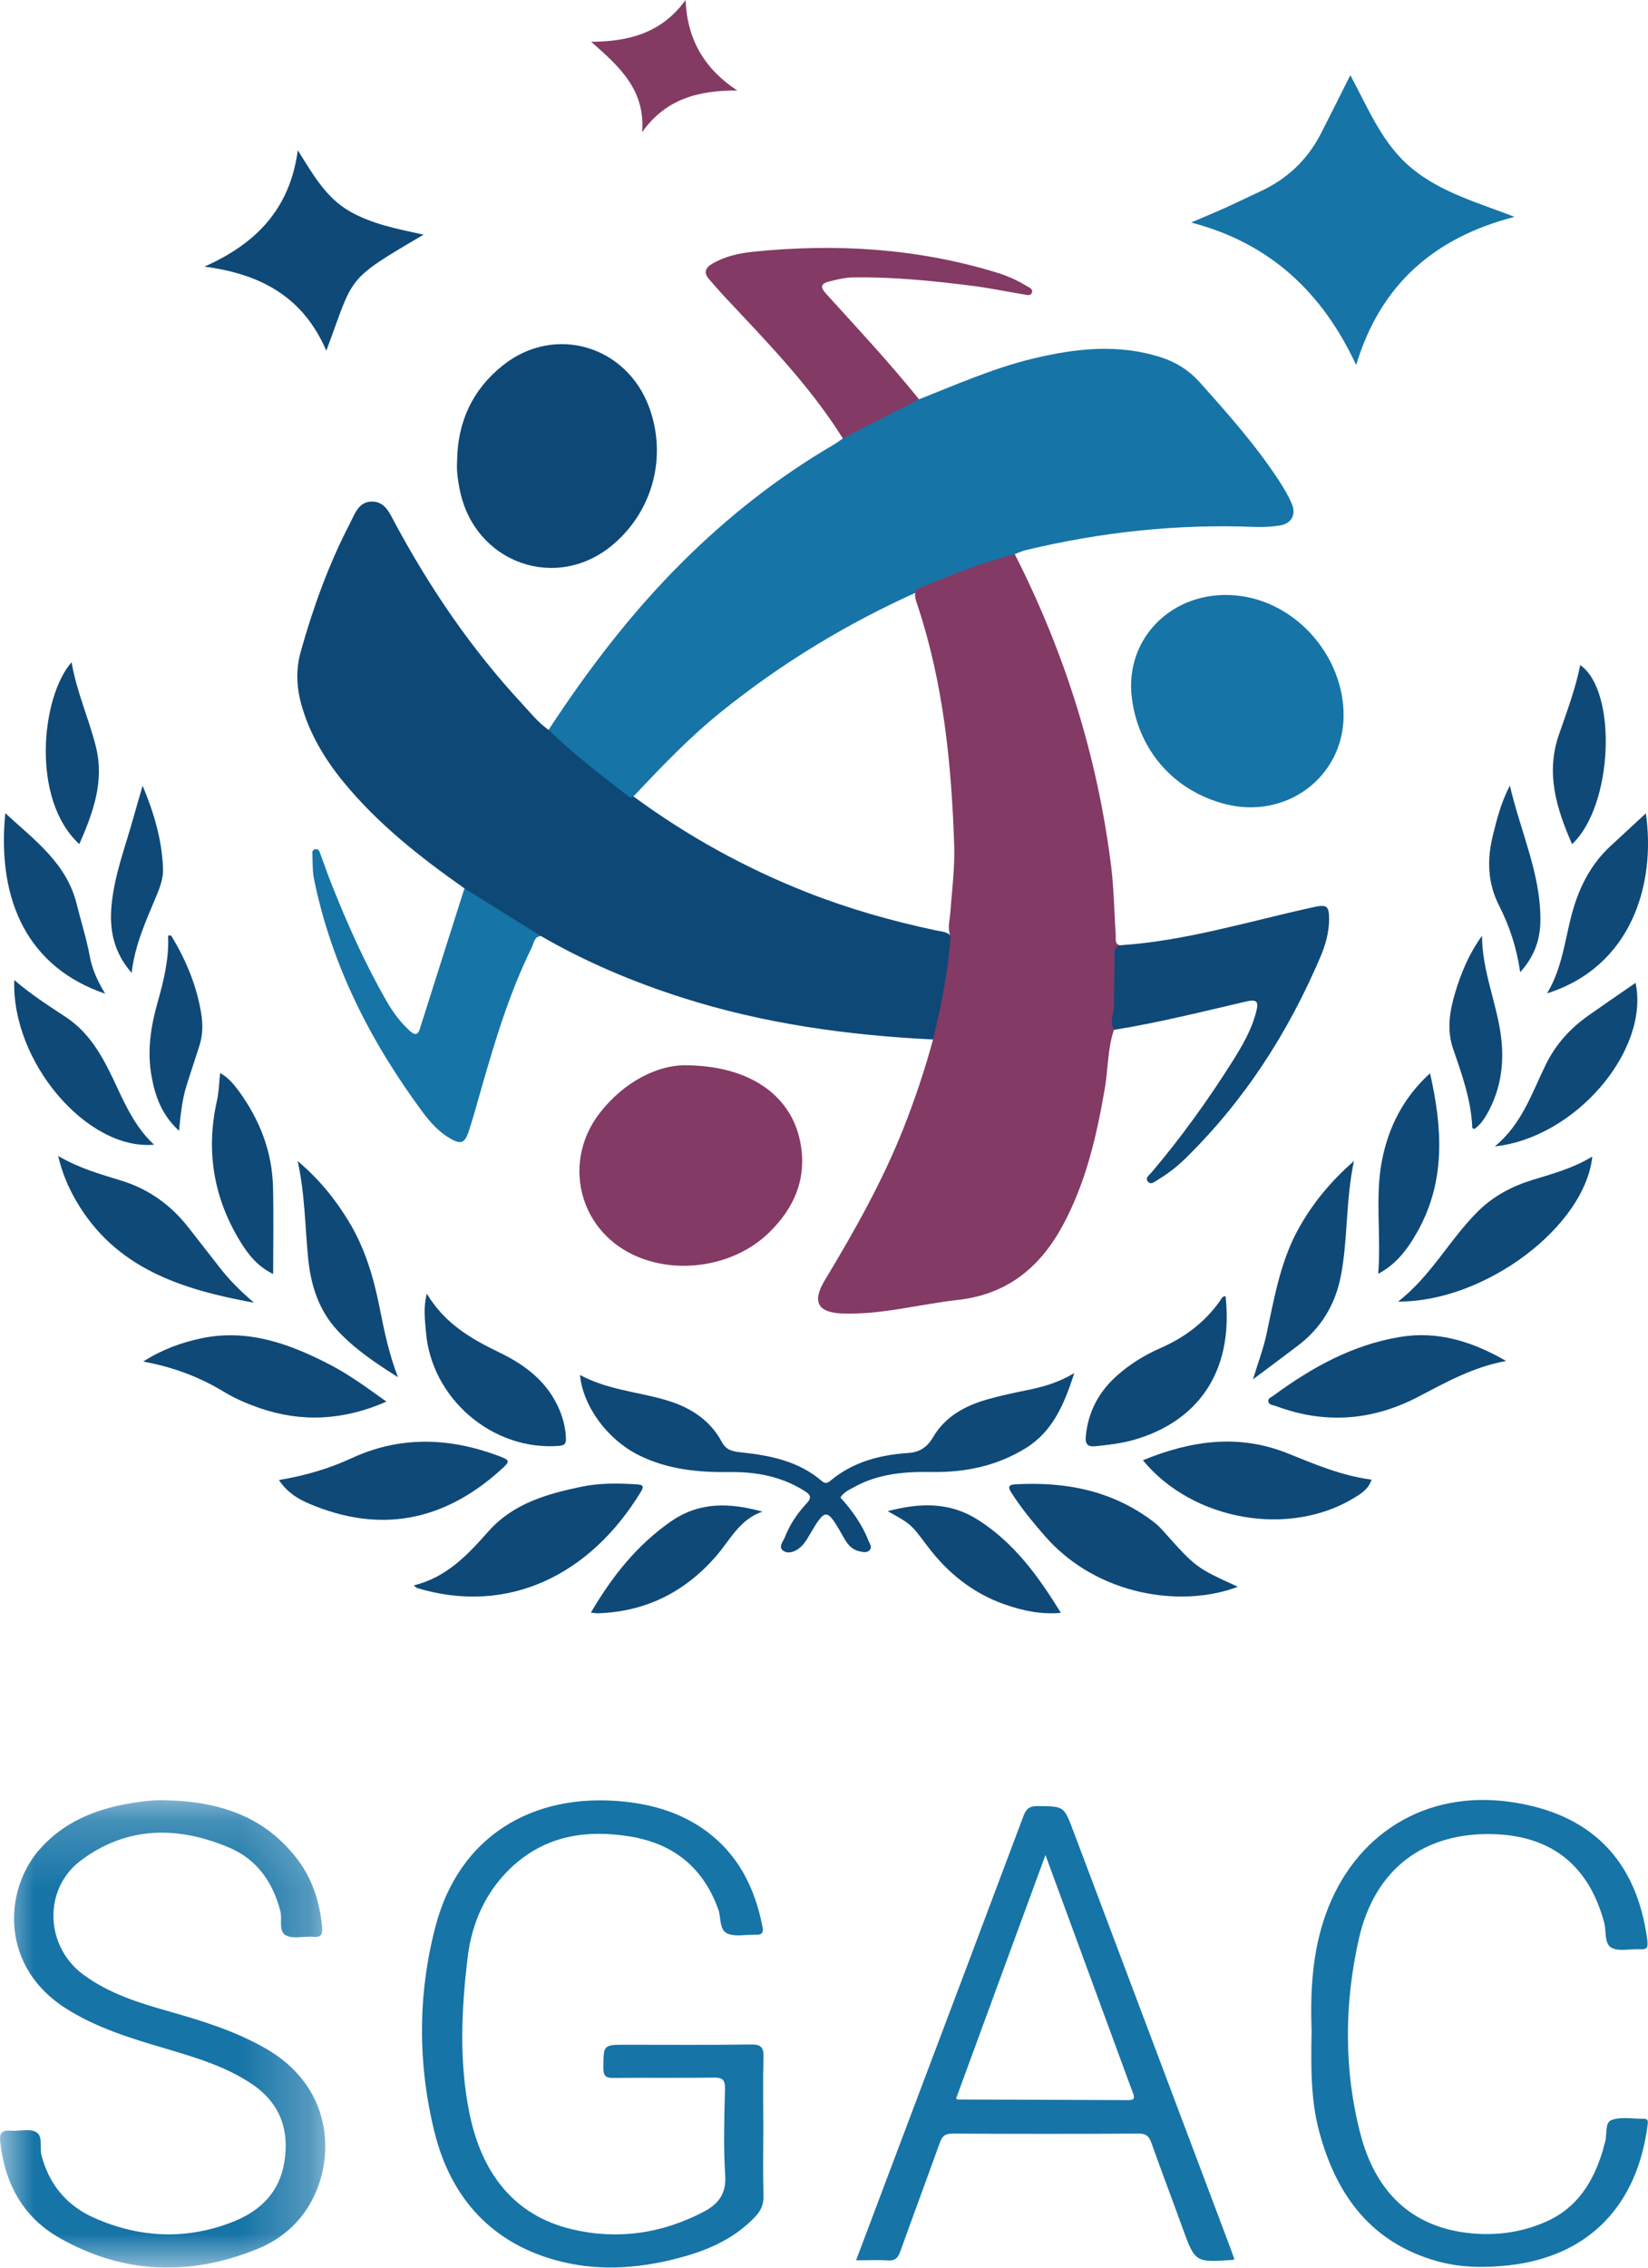 <svg width="24" height="33" viewBox="0 0 24 33" fill="none" xmlns="http://www.w3.org/2000/svg">
<g clip-path="url(#clip0_34_1991)">
<path fill-rule="evenodd" clip-rule="evenodd" d="M13.588 15.127C12.351 15.066 11.13 14.899 9.944 14.521C9.225 14.292 8.534 14.001 7.88 13.623C7.81 13.613 7.744 13.595 7.683 13.558C7.429 13.402 7.176 13.245 6.925 13.085C6.861 13.044 6.8 13 6.764 12.928C6.121 12.476 5.504 11.992 5.001 11.378C4.723 11.039 4.502 10.667 4.385 10.24C4.317 9.991 4.309 9.738 4.378 9.489C4.559 8.842 4.786 8.213 5.096 7.617C5.166 7.483 5.22 7.302 5.412 7.299C5.61 7.296 5.676 7.472 5.753 7.614C6.265 8.565 6.869 9.45 7.603 10.241C7.726 10.373 7.839 10.518 7.99 10.622C8.231 10.744 8.406 10.953 8.617 11.116C8.82 11.271 9.016 11.436 9.222 11.588C10.005 12.163 10.846 12.629 11.748 12.984C12.358 13.225 12.986 13.403 13.627 13.539C13.716 13.558 13.816 13.556 13.872 13.652C13.908 13.746 13.877 13.838 13.865 13.93C13.823 14.249 13.77 14.566 13.7 14.88C13.68 14.968 13.678 15.069 13.588 15.127Z" fill="#0E4877"/>
<path fill-rule="evenodd" clip-rule="evenodd" d="M9.18 11.611C8.773 11.293 8.361 10.983 7.989 10.621C8.567 9.739 9.204 8.905 9.954 8.162C10.612 7.511 11.333 6.944 12.131 6.477C12.181 6.448 12.227 6.413 12.275 6.38C12.294 6.341 12.325 6.316 12.362 6.297C12.664 6.145 12.964 5.99 13.267 5.84C13.304 5.821 13.345 5.819 13.384 5.811C13.927 5.597 14.46 5.36 15.03 5.222C15.655 5.07 16.281 4.998 16.911 5.201C17.127 5.271 17.314 5.388 17.466 5.557C17.873 6.011 18.279 6.467 18.616 6.98C18.69 7.092 18.761 7.209 18.813 7.333C18.88 7.491 18.806 7.62 18.639 7.647C18.519 7.666 18.395 7.672 18.273 7.668C17.146 7.623 16.037 7.742 14.941 8.005C14.885 8.018 14.833 8.044 14.778 8.064C14.742 8.128 14.673 8.132 14.614 8.151C14.199 8.287 13.79 8.438 13.386 8.602C12.347 9.066 11.379 9.65 10.491 10.368C10.043 10.73 9.645 11.144 9.252 11.562C9.231 11.585 9.208 11.6 9.18 11.611Z" fill="#1674A7"/>
<path fill-rule="evenodd" clip-rule="evenodd" d="M13.347 8.575C13.815 8.379 14.286 8.192 14.778 8.064C15.506 9.497 15.983 11.01 16.182 12.608C16.223 12.941 16.226 13.278 16.249 13.613C16.252 13.668 16.229 13.738 16.313 13.757C16.26 13.978 16.281 14.203 16.28 14.426C16.28 14.616 16.26 14.802 16.222 14.987C16.129 15.263 16.138 15.554 16.09 15.837C15.971 16.53 15.815 17.209 15.477 17.833C15.141 18.452 14.661 18.839 13.943 18.918C13.387 18.98 12.843 19.133 12.278 19.115C11.912 19.104 11.82 18.95 12.011 18.632C12.442 17.917 12.851 17.193 13.16 16.413C13.326 15.992 13.47 15.564 13.588 15.127C13.708 14.633 13.807 14.135 13.844 13.626C13.794 13.517 13.83 13.406 13.838 13.297C13.863 12.963 13.907 12.628 13.896 12.293C13.856 11.113 13.739 9.943 13.364 8.814C13.339 8.737 13.303 8.659 13.347 8.575Z" fill="#833A64"/>
<path fill-rule="evenodd" clip-rule="evenodd" d="M11.116 30.967C11.116 31.298 11.109 31.628 11.119 31.958C11.122 32.089 11.076 32.178 10.989 32.268C10.707 32.561 10.357 32.725 9.976 32.834C9.382 33.003 8.779 33.061 8.177 32.913C7.185 32.67 6.571 32.005 6.329 31.032C6.082 30.038 6.082 29.017 6.345 28.023C6.689 26.723 7.755 26.082 9.082 26.217C9.506 26.26 9.905 26.377 10.259 26.628C10.746 26.975 10.993 27.467 11.105 28.043C11.122 28.131 11.091 28.159 11.005 28.155C10.871 28.149 10.724 28.187 10.605 28.143C10.469 28.092 10.505 27.912 10.462 27.791C10.243 27.176 9.807 26.83 9.18 26.726C8.535 26.62 7.933 26.712 7.436 27.186C7.068 27.537 6.871 27.987 6.811 28.48C6.719 29.242 6.683 30.013 6.84 30.769C7.014 31.604 7.467 32.237 8.332 32.442C8.993 32.598 9.643 32.505 10.252 32.184C10.464 32.072 10.579 31.923 10.561 31.653C10.534 31.236 10.548 30.816 10.558 30.397C10.561 30.26 10.518 30.232 10.39 30.234C9.906 30.241 9.421 30.234 8.936 30.239C8.824 30.241 8.787 30.213 8.787 30.094C8.789 29.756 8.784 29.756 9.115 29.756C9.722 29.756 10.33 29.761 10.937 29.752C11.087 29.75 11.123 29.797 11.119 29.941C11.109 30.283 11.116 30.625 11.116 30.967Z" fill="#1674A7"/>
<mask id="mask0_34_1991" style="mask-type:alpha" maskUnits="userSpaceOnUse" x="0" y="26" width="5" height="7">
<path fill-rule="evenodd" clip-rule="evenodd" d="M0 26.197H4.737V32.999H0V26.197Z" fill="white"/>
</mask>
<g mask="url(#mask0_34_1991)">
<path fill-rule="evenodd" clip-rule="evenodd" d="M2.424 26.199C3.165 26.216 3.829 26.416 4.311 27.031C4.543 27.326 4.656 27.668 4.69 28.041C4.699 28.139 4.687 28.196 4.566 28.185C4.433 28.173 4.278 28.22 4.169 28.167C4.05 28.11 4.114 27.933 4.083 27.811C3.973 27.385 3.736 27.055 3.336 26.886C2.59 26.572 1.848 26.572 1.178 27.074C0.625 27.488 0.655 28.32 1.209 28.732C1.592 29.017 2.04 29.152 2.49 29.279C2.962 29.413 3.429 29.56 3.86 29.805C4.808 30.343 4.866 31.291 4.598 31.906C4.428 32.298 4.13 32.573 3.745 32.729C2.763 33.127 1.793 33.095 0.864 32.566C0.334 32.263 0.068 31.774 0.003 31.166C-0.011 31.037 0.031 30.997 0.154 31.007C0.276 31.017 0.417 30.974 0.517 31.022C0.634 31.079 0.573 31.245 0.603 31.36C0.713 31.79 0.975 32.099 1.367 32.273C2.036 32.571 2.725 32.601 3.41 32.325C3.793 32.171 4.069 31.901 4.14 31.469C4.22 30.987 4.073 30.597 3.662 30.323C3.276 30.066 2.839 29.939 2.402 29.809C1.909 29.664 1.418 29.514 0.976 29.238C-0.006 28.626 0.061 27.52 0.558 26.935C0.919 26.51 1.403 26.32 1.935 26.236C2.096 26.211 2.259 26.191 2.424 26.199Z" fill="#1674A7"/>
</g>
<path fill-rule="evenodd" clip-rule="evenodd" d="M19.101 29.556C19.082 29.004 19.105 28.425 19.305 27.863C19.724 26.688 20.759 26.05 21.986 26.221C23.163 26.384 23.837 27.064 23.99 28.234C24.003 28.337 23.989 28.373 23.883 28.366C23.744 28.358 23.581 28.403 23.47 28.345C23.359 28.287 23.396 28.102 23.361 27.975C23.14 27.157 22.608 26.724 21.772 26.692C20.757 26.653 20.022 27.184 19.789 28.215C19.576 29.16 19.568 30.127 19.816 31.069C20.015 31.822 20.477 32.355 21.282 32.482C21.702 32.547 22.121 32.506 22.517 32.33C22.971 32.129 23.206 31.749 23.343 31.291C23.353 31.257 23.358 31.222 23.37 31.189C23.411 31.075 23.364 30.892 23.468 30.852C23.606 30.8 23.778 30.835 23.935 30.833C24.006 30.832 24.001 30.874 23.994 30.927C23.842 32.094 23.141 32.835 21.972 32.966C21.62 33.005 21.271 33.001 20.93 32.906C19.969 32.637 19.458 31.945 19.21 31.013C19.086 30.546 19.092 30.068 19.101 29.556Z" fill="#1674A7"/>
<path fill-rule="evenodd" clip-rule="evenodd" d="M19.567 10.413C19.564 11.309 18.729 11.931 17.839 11.7C17.099 11.509 16.582 10.923 16.484 10.163C16.365 9.246 17.147 8.528 18.101 8.678C18.919 8.807 19.569 9.576 19.567 10.413Z" fill="#1674A7"/>
<path fill-rule="evenodd" clip-rule="evenodd" d="M6.657 6.71C6.662 6.139 6.883 5.666 7.326 5.315C8.08 4.716 9.132 5.03 9.459 5.941C9.712 6.648 9.509 7.423 8.941 7.913C8.115 8.629 6.901 8.197 6.693 7.115C6.667 6.981 6.647 6.847 6.657 6.71Z" fill="#0E4877"/>
<path fill-rule="evenodd" clip-rule="evenodd" d="M9.96 15.502C10.916 15.501 11.514 15.939 11.651 16.603C11.761 17.136 11.572 17.578 11.194 17.943C10.688 18.431 9.852 18.56 9.219 18.259C8.418 17.879 8.189 16.891 8.74 16.189C9.106 15.723 9.59 15.506 9.96 15.502Z" fill="#833A64"/>
<path fill-rule="evenodd" clip-rule="evenodd" d="M19.75 5.312C19.252 4.242 18.481 3.533 17.346 3.238C17.512 3.167 17.678 3.099 17.843 3.025C18.013 2.948 18.18 2.865 18.35 2.787C18.741 2.608 19.039 2.329 19.237 1.943C19.378 1.668 19.516 1.39 19.665 1.094C19.929 1.582 20.131 2.099 20.564 2.453C20.995 2.805 21.524 2.949 22.057 3.156C20.899 3.452 20.103 4.134 19.75 5.312Z" fill="#1674A7"/>
<path fill-rule="evenodd" clip-rule="evenodd" d="M6.764 12.928C7.136 13.159 7.508 13.391 7.879 13.622C7.777 13.628 7.776 13.724 7.745 13.786C7.4 14.485 7.184 15.23 6.971 15.977C6.925 16.141 6.879 16.305 6.825 16.467C6.767 16.639 6.71 16.658 6.552 16.565C6.387 16.469 6.261 16.328 6.15 16.177C5.398 15.16 4.833 14.054 4.575 12.803C4.551 12.688 4.554 12.569 4.55 12.451C4.549 12.415 4.538 12.36 4.6 12.357C4.643 12.356 4.654 12.395 4.666 12.428C4.723 12.583 4.777 12.738 4.838 12.891C5.067 13.465 5.319 14.027 5.626 14.563C5.72 14.727 5.831 14.879 5.972 15.005C6.031 15.058 6.082 15.074 6.113 14.976C6.329 14.293 6.547 13.61 6.764 12.928Z" fill="#1674A7"/>
<path fill-rule="evenodd" clip-rule="evenodd" d="M13.384 5.811C13.014 6.001 12.644 6.19 12.274 6.38C11.797 5.617 11.172 4.979 10.562 4.328C10.482 4.243 10.406 4.153 10.328 4.065C10.243 3.969 10.272 3.897 10.373 3.838C10.559 3.729 10.765 3.684 10.974 3.663C12.17 3.541 13.351 3.612 14.507 3.964C14.664 4.011 14.813 4.078 14.953 4.163C14.99 4.186 15.052 4.206 15.025 4.265C15.005 4.309 14.952 4.291 14.914 4.285C14.667 4.245 14.421 4.193 14.173 4.161C13.594 4.088 13.013 4.028 12.428 4.037C12.311 4.038 12.197 4.066 12.084 4.094C11.956 4.126 11.935 4.172 12.034 4.279C12.492 4.782 12.956 5.281 13.384 5.811Z" fill="#833A64"/>
<path fill-rule="evenodd" clip-rule="evenodd" d="M16.222 14.987C16.155 14.866 16.223 14.747 16.224 14.627C16.226 14.386 16.231 14.145 16.23 13.904C16.229 13.834 16.236 13.777 16.313 13.756C17.279 13.692 18.201 13.403 19.14 13.199C19.325 13.159 19.356 13.187 19.356 13.379C19.355 13.572 19.302 13.753 19.229 13.926C18.756 15.036 18.113 16.031 17.248 16.873C17.13 16.987 16.999 17.086 16.858 17.171C16.816 17.197 16.761 17.247 16.718 17.197C16.671 17.143 16.735 17.101 16.767 17.065C17.197 16.559 17.584 16.021 17.94 15.459C18.087 15.226 18.228 14.989 18.296 14.716C18.328 14.588 18.315 14.536 18.154 14.573C17.512 14.721 16.873 14.883 16.222 14.987Z" fill="#0E4978"/>
<path fill-rule="evenodd" clip-rule="evenodd" d="M8.446 20.009C8.829 20.215 9.242 20.25 9.634 20.356C10.01 20.457 10.327 20.635 10.517 20.993C10.58 21.111 10.692 21.125 10.8 21.136C11.223 21.181 11.631 21.264 11.968 21.552C12.009 21.588 12.044 21.59 12.089 21.552C12.417 21.276 12.807 21.173 13.222 21.145C13.387 21.134 13.499 21.066 13.587 20.917C13.766 20.61 14.06 20.454 14.388 20.362C14.579 20.308 14.773 20.268 14.967 20.228C15.191 20.183 15.409 20.122 15.645 19.982C15.498 20.436 15.333 20.828 14.941 21.072C14.52 21.333 14.058 21.429 13.57 21.421C13.176 21.414 12.789 21.445 12.434 21.643C12.363 21.682 12.287 21.716 12.239 21.792C12.409 21.98 12.556 22.185 12.649 22.424C12.665 22.465 12.704 22.511 12.667 22.555C12.628 22.602 12.569 22.587 12.519 22.576C12.414 22.554 12.349 22.484 12.297 22.392C12.031 21.924 12.031 21.925 11.761 22.384C11.731 22.434 11.696 22.483 11.652 22.52C11.582 22.579 11.484 22.619 11.409 22.569C11.327 22.514 11.408 22.429 11.432 22.365C11.504 22.183 11.613 22.021 11.746 21.879C11.829 21.79 11.802 21.752 11.715 21.696C11.381 21.485 11.012 21.417 10.628 21.422C10.168 21.428 9.72 21.385 9.3 21.175C8.852 20.952 8.492 20.473 8.446 20.009Z" fill="#0E4978"/>
<path fill-rule="evenodd" clip-rule="evenodd" d="M6.169 3.415C5.01 4.093 5.162 4.013 4.752 5.104C4.41 4.305 3.775 3.984 2.977 3.88C3.711 3.555 4.221 3.056 4.337 2.186C4.562 2.549 4.751 2.877 5.086 3.071C5.412 3.261 5.78 3.33 6.169 3.415Z" fill="#0E4978"/>
<path fill-rule="evenodd" clip-rule="evenodd" d="M18.026 23.091C17.245 23.393 15.994 23.245 15.214 22.35C15.041 22.151 14.873 21.947 14.73 21.724C14.688 21.659 14.669 21.608 14.78 21.601C15.517 21.558 16.207 21.691 16.808 22.153C16.859 22.192 16.904 22.239 16.947 22.287C17.414 22.81 17.414 22.811 18.026 23.091Z" fill="#0E4978"/>
<path fill-rule="evenodd" clip-rule="evenodd" d="M6.025 23.072C6.512 22.951 6.814 22.622 7.116 22.282C7.473 21.88 7.964 21.74 8.465 21.636C8.73 21.581 8.999 21.583 9.268 21.601C9.335 21.606 9.393 21.611 9.339 21.699C8.604 22.916 7.404 23.512 6.071 23.109C6.067 23.108 6.063 23.103 6.025 23.072Z" fill="#0E4978"/>
<path fill-rule="evenodd" clip-rule="evenodd" d="M4.062 21.538C4.445 21.474 4.789 21.373 5.121 21.22C5.822 20.896 6.534 20.918 7.247 21.182C7.438 21.253 7.436 21.261 7.285 21.397C6.454 22.142 5.528 22.32 4.497 21.88C4.331 21.809 4.179 21.714 4.062 21.538Z" fill="#0E4978"/>
<path fill-rule="evenodd" clip-rule="evenodd" d="M16.644 21.25C17.345 20.963 18.04 20.864 18.75 21.149C19.146 21.308 19.537 21.476 19.974 21.532C19.931 21.669 19.825 21.733 19.723 21.796C18.779 22.375 17.37 22.133 16.644 21.25Z" fill="#0E4978"/>
<path fill-rule="evenodd" clip-rule="evenodd" d="M5.628 20.397C4.999 20.672 4.39 20.703 3.769 20.487C3.593 20.425 3.421 20.351 3.261 20.254C2.907 20.04 2.528 19.895 2.085 19.814C2.363 19.637 2.638 19.539 2.925 19.477C3.61 19.331 4.226 19.557 4.82 19.867C5.097 20.012 5.35 20.199 5.628 20.397Z" fill="#0E4978"/>
<path fill-rule="evenodd" clip-rule="evenodd" d="M21.934 19.806C21.462 19.889 21.057 20.116 20.645 20.331C19.979 20.677 19.289 20.726 18.582 20.462C18.542 20.447 18.48 20.448 18.471 20.394C18.464 20.347 18.517 20.331 18.548 20.308C19.105 19.899 19.698 19.57 20.388 19.456C20.948 19.363 21.451 19.527 21.934 19.806Z" fill="#0E4978"/>
<path fill-rule="evenodd" clip-rule="evenodd" d="M17.848 18.863C17.971 19.998 17.41 20.699 16.507 20.955C16.327 21.006 16.142 21.026 15.957 21.046C15.83 21.059 15.802 21.007 15.813 20.897C15.848 20.54 16.006 20.248 16.272 20.014C16.458 19.85 16.667 19.72 16.891 19.622C17.242 19.469 17.537 19.252 17.762 18.938C17.783 18.909 17.797 18.861 17.848 18.863Z" fill="#0E4978"/>
<path fill-rule="evenodd" clip-rule="evenodd" d="M0.847 16.822C1.161 17.005 1.465 17.088 1.764 17.18C2.169 17.304 2.494 17.54 2.753 17.874C2.9 18.065 3.051 18.253 3.198 18.444C3.344 18.634 3.516 18.8 3.699 18.958C2.658 18.766 1.679 18.468 1.102 17.463C0.995 17.276 0.908 17.078 0.847 16.822Z" fill="#0E4978"/>
<path fill-rule="evenodd" clip-rule="evenodd" d="M6.216 18.826C6.475 19.26 6.86 19.483 7.271 19.681C7.652 19.864 7.981 20.113 8.151 20.525C8.205 20.657 8.238 20.794 8.242 20.937C8.244 21.01 8.219 21.035 8.141 21.041C7.171 21.117 6.275 20.348 6.202 19.371C6.189 19.201 6.162 19.031 6.216 18.826Z" fill="#0E4978"/>
<path fill-rule="evenodd" clip-rule="evenodd" d="M23.189 16.83C23.081 17.852 21.624 18.948 20.361 18.941C20.845 18.566 21.114 18.03 21.53 17.622C21.753 17.404 22.017 17.264 22.311 17.173C22.611 17.081 22.915 16.999 23.189 16.83Z" fill="#0E4978"/>
<path fill-rule="evenodd" clip-rule="evenodd" d="M5.796 20.042C5.478 19.841 5.167 19.635 4.911 19.358C4.646 19.07 4.531 18.718 4.49 18.334C4.441 17.868 4.445 17.397 4.335 16.896C4.654 17.166 4.886 17.456 5.081 17.778C5.312 18.159 5.438 18.579 5.525 19.013C5.594 19.359 5.664 19.704 5.796 20.042Z" fill="#0F4978"/>
<path fill-rule="evenodd" clip-rule="evenodd" d="M19.718 16.895C19.594 17.482 19.632 18.035 19.526 18.573C19.444 18.988 19.239 19.326 18.903 19.581C18.699 19.736 18.493 19.889 18.247 20.073C18.322 19.828 18.397 19.631 18.442 19.425C18.554 18.91 18.639 18.386 18.893 17.913C19.096 17.538 19.357 17.212 19.718 16.895Z" fill="#0F4978"/>
<path fill-rule="evenodd" clip-rule="evenodd" d="M0.208 14.262C0.458 14.478 0.715 14.639 0.966 14.806C1.342 15.057 1.528 15.443 1.709 15.832C1.849 16.131 1.992 16.426 2.244 16.658C1.271 16.746 0.165 15.454 0.208 14.262Z" fill="#0F4978"/>
<path fill-rule="evenodd" clip-rule="evenodd" d="M21.77 16.683C22.172 16.35 22.311 15.896 22.515 15.485C22.662 15.19 22.869 14.965 23.13 14.78C23.358 14.619 23.589 14.462 23.819 14.303C24.026 15.28 22.95 16.555 21.77 16.683Z" fill="#0F4978"/>
<path fill-rule="evenodd" clip-rule="evenodd" d="M3.978 18.54C3.758 18.433 3.623 18.267 3.508 18.082C3.111 17.441 2.994 16.753 3.16 16.014C3.188 15.89 3.19 15.761 3.206 15.615C3.323 15.681 3.401 15.774 3.473 15.871C3.779 16.289 3.964 16.754 3.976 17.277C3.986 17.689 3.978 18.102 3.978 18.54Z" fill="#0E4978"/>
<path fill-rule="evenodd" clip-rule="evenodd" d="M23.969 11.836C24.116 12.864 23.762 14.066 22.53 14.456C22.787 14.031 22.795 13.548 22.95 13.108C23.058 12.8 23.215 12.534 23.451 12.315C23.618 12.16 23.785 12.006 23.969 11.836Z" fill="#0F4978"/>
<path fill-rule="evenodd" clip-rule="evenodd" d="M1.532 14.461C0.434 14.087 -0.051 13.143 0.077 11.834C0.502 12.226 0.969 12.559 1.117 13.157C1.179 13.408 1.259 13.654 1.306 13.91C1.34 14.095 1.414 14.268 1.532 14.461Z" fill="#0F4978"/>
<path fill-rule="evenodd" clip-rule="evenodd" d="M8.605 23.468C8.916 22.937 9.278 22.482 9.773 22.139C10.192 21.849 10.634 21.869 11.104 21.998C10.77 22.109 10.631 22.414 10.425 22.65C9.97 23.17 9.403 23.454 8.712 23.477C8.685 23.478 8.657 23.473 8.605 23.468Z" fill="#0F4978"/>
<path fill-rule="evenodd" clip-rule="evenodd" d="M20.071 18.537C20.116 17.971 20.022 17.428 20.125 16.893C20.22 16.396 20.445 15.964 20.826 15.619C21.006 16.414 21.057 17.189 20.64 17.928C20.484 18.205 20.316 18.408 20.071 18.537Z" fill="#0E4978"/>
<path fill-rule="evenodd" clip-rule="evenodd" d="M12.927 21.991C13.404 21.866 13.834 21.856 14.247 22.12C14.77 22.455 15.122 22.936 15.449 23.471C15.156 23.497 14.893 23.439 14.637 23.35C14.171 23.188 13.801 22.892 13.505 22.498C13.264 22.176 13.263 22.177 12.927 21.991Z" fill="#0F4978"/>
<path fill-rule="evenodd" clip-rule="evenodd" d="M9.351 1.924C9.401 1.305 9.015 0.965 8.609 0.608C9.154 0.605 9.635 0.483 9.984 0C10.008 0.579 10.26 1.004 10.737 1.317C10.183 1.315 9.699 1.432 9.351 1.924Z" fill="#833B64"/>
<path fill-rule="evenodd" clip-rule="evenodd" d="M22.894 12.284C22.665 11.761 22.508 11.252 22.704 10.687C22.819 10.355 22.944 10.025 23.013 9.678C23.558 10.059 23.492 11.729 22.894 12.284Z" fill="#0F4978"/>
<path fill-rule="evenodd" clip-rule="evenodd" d="M1.155 12.284C0.441 11.628 0.605 10.127 1.043 9.637C1.114 10.063 1.291 10.449 1.394 10.856C1.524 11.364 1.36 11.817 1.155 12.284Z" fill="#0F4978"/>
<path fill-rule="evenodd" clip-rule="evenodd" d="M2.607 16.456C2.354 16.223 2.257 15.949 2.205 15.65C2.141 15.288 2.197 14.935 2.295 14.587C2.386 14.269 2.463 13.95 2.448 13.618C2.494 13.597 2.503 13.633 2.516 13.654C2.719 13.995 2.867 14.358 2.931 14.752C2.955 14.903 2.954 15.058 2.907 15.207C2.844 15.409 2.775 15.608 2.713 15.81C2.651 16.01 2.631 16.219 2.607 16.456Z" fill="#0F4978"/>
<path fill-rule="evenodd" clip-rule="evenodd" d="M21.583 13.617C21.584 14.114 21.784 14.566 21.854 15.042C21.913 15.45 21.863 15.841 21.66 16.204C21.611 16.291 21.554 16.372 21.472 16.43C21.459 16.423 21.442 16.419 21.441 16.413C21.425 16.013 21.293 15.642 21.164 15.27C21.068 14.995 21.109 14.724 21.189 14.455C21.277 14.157 21.397 13.873 21.583 13.617Z" fill="#0F4978"/>
<path fill-rule="evenodd" clip-rule="evenodd" d="M22.139 14.148C22.086 13.783 21.98 13.472 21.832 13.18C21.662 12.845 21.654 12.506 21.742 12.153C21.799 11.923 21.855 11.691 21.988 11.432C22.148 12.116 22.44 12.722 22.433 13.398C22.431 13.669 22.349 13.914 22.139 14.148Z" fill="#0F4978"/>
<path fill-rule="evenodd" clip-rule="evenodd" d="M2.077 11.434C2.251 11.849 2.358 12.231 2.374 12.636C2.38 12.774 2.334 12.902 2.282 13.027C2.135 13.384 1.967 13.732 1.917 14.158C1.653 13.854 1.592 13.53 1.624 13.181C1.664 12.737 1.825 12.323 1.943 11.899C1.982 11.758 2.024 11.617 2.077 11.434Z" fill="#0E4978"/>
<path fill-rule="evenodd" clip-rule="evenodd" d="M16.435 30.562C15.606 30.558 14.777 30.556 13.948 30.553C13.944 30.553 13.94 30.548 13.924 30.537C14.352 29.372 14.78 28.204 15.225 26.995C15.603 28.023 15.968 29.015 16.333 30.008C16.387 30.157 16.442 30.306 16.498 30.454C16.522 30.519 16.532 30.563 16.435 30.562ZM17.919 32.716C17.156 30.692 16.392 28.667 15.63 26.643C15.493 26.281 15.495 26.285 15.104 26.283C14.989 26.283 14.942 26.327 14.904 26.429C14.378 27.832 13.848 29.235 13.318 30.637C13.038 31.379 12.758 32.121 12.467 32.893C12.637 32.893 12.783 32.885 12.928 32.895C13.036 32.903 13.078 32.857 13.112 32.761C13.3 32.235 13.497 31.712 13.685 31.186C13.719 31.091 13.759 31.048 13.87 31.049C14.775 31.054 15.68 31.054 16.586 31.049C16.697 31.048 16.735 31.093 16.769 31.187C16.915 31.597 17.07 32.004 17.218 32.413C17.404 32.925 17.403 32.925 17.95 32.887C17.955 32.887 17.96 32.884 17.977 32.877C17.958 32.824 17.939 32.77 17.919 32.716Z" fill="#1674A7"/>
</g>
<defs>
<clipPath id="clip0_34_1991">
<rect width="24" height="33" fill="white"/>
</clipPath>
</defs>
</svg>
